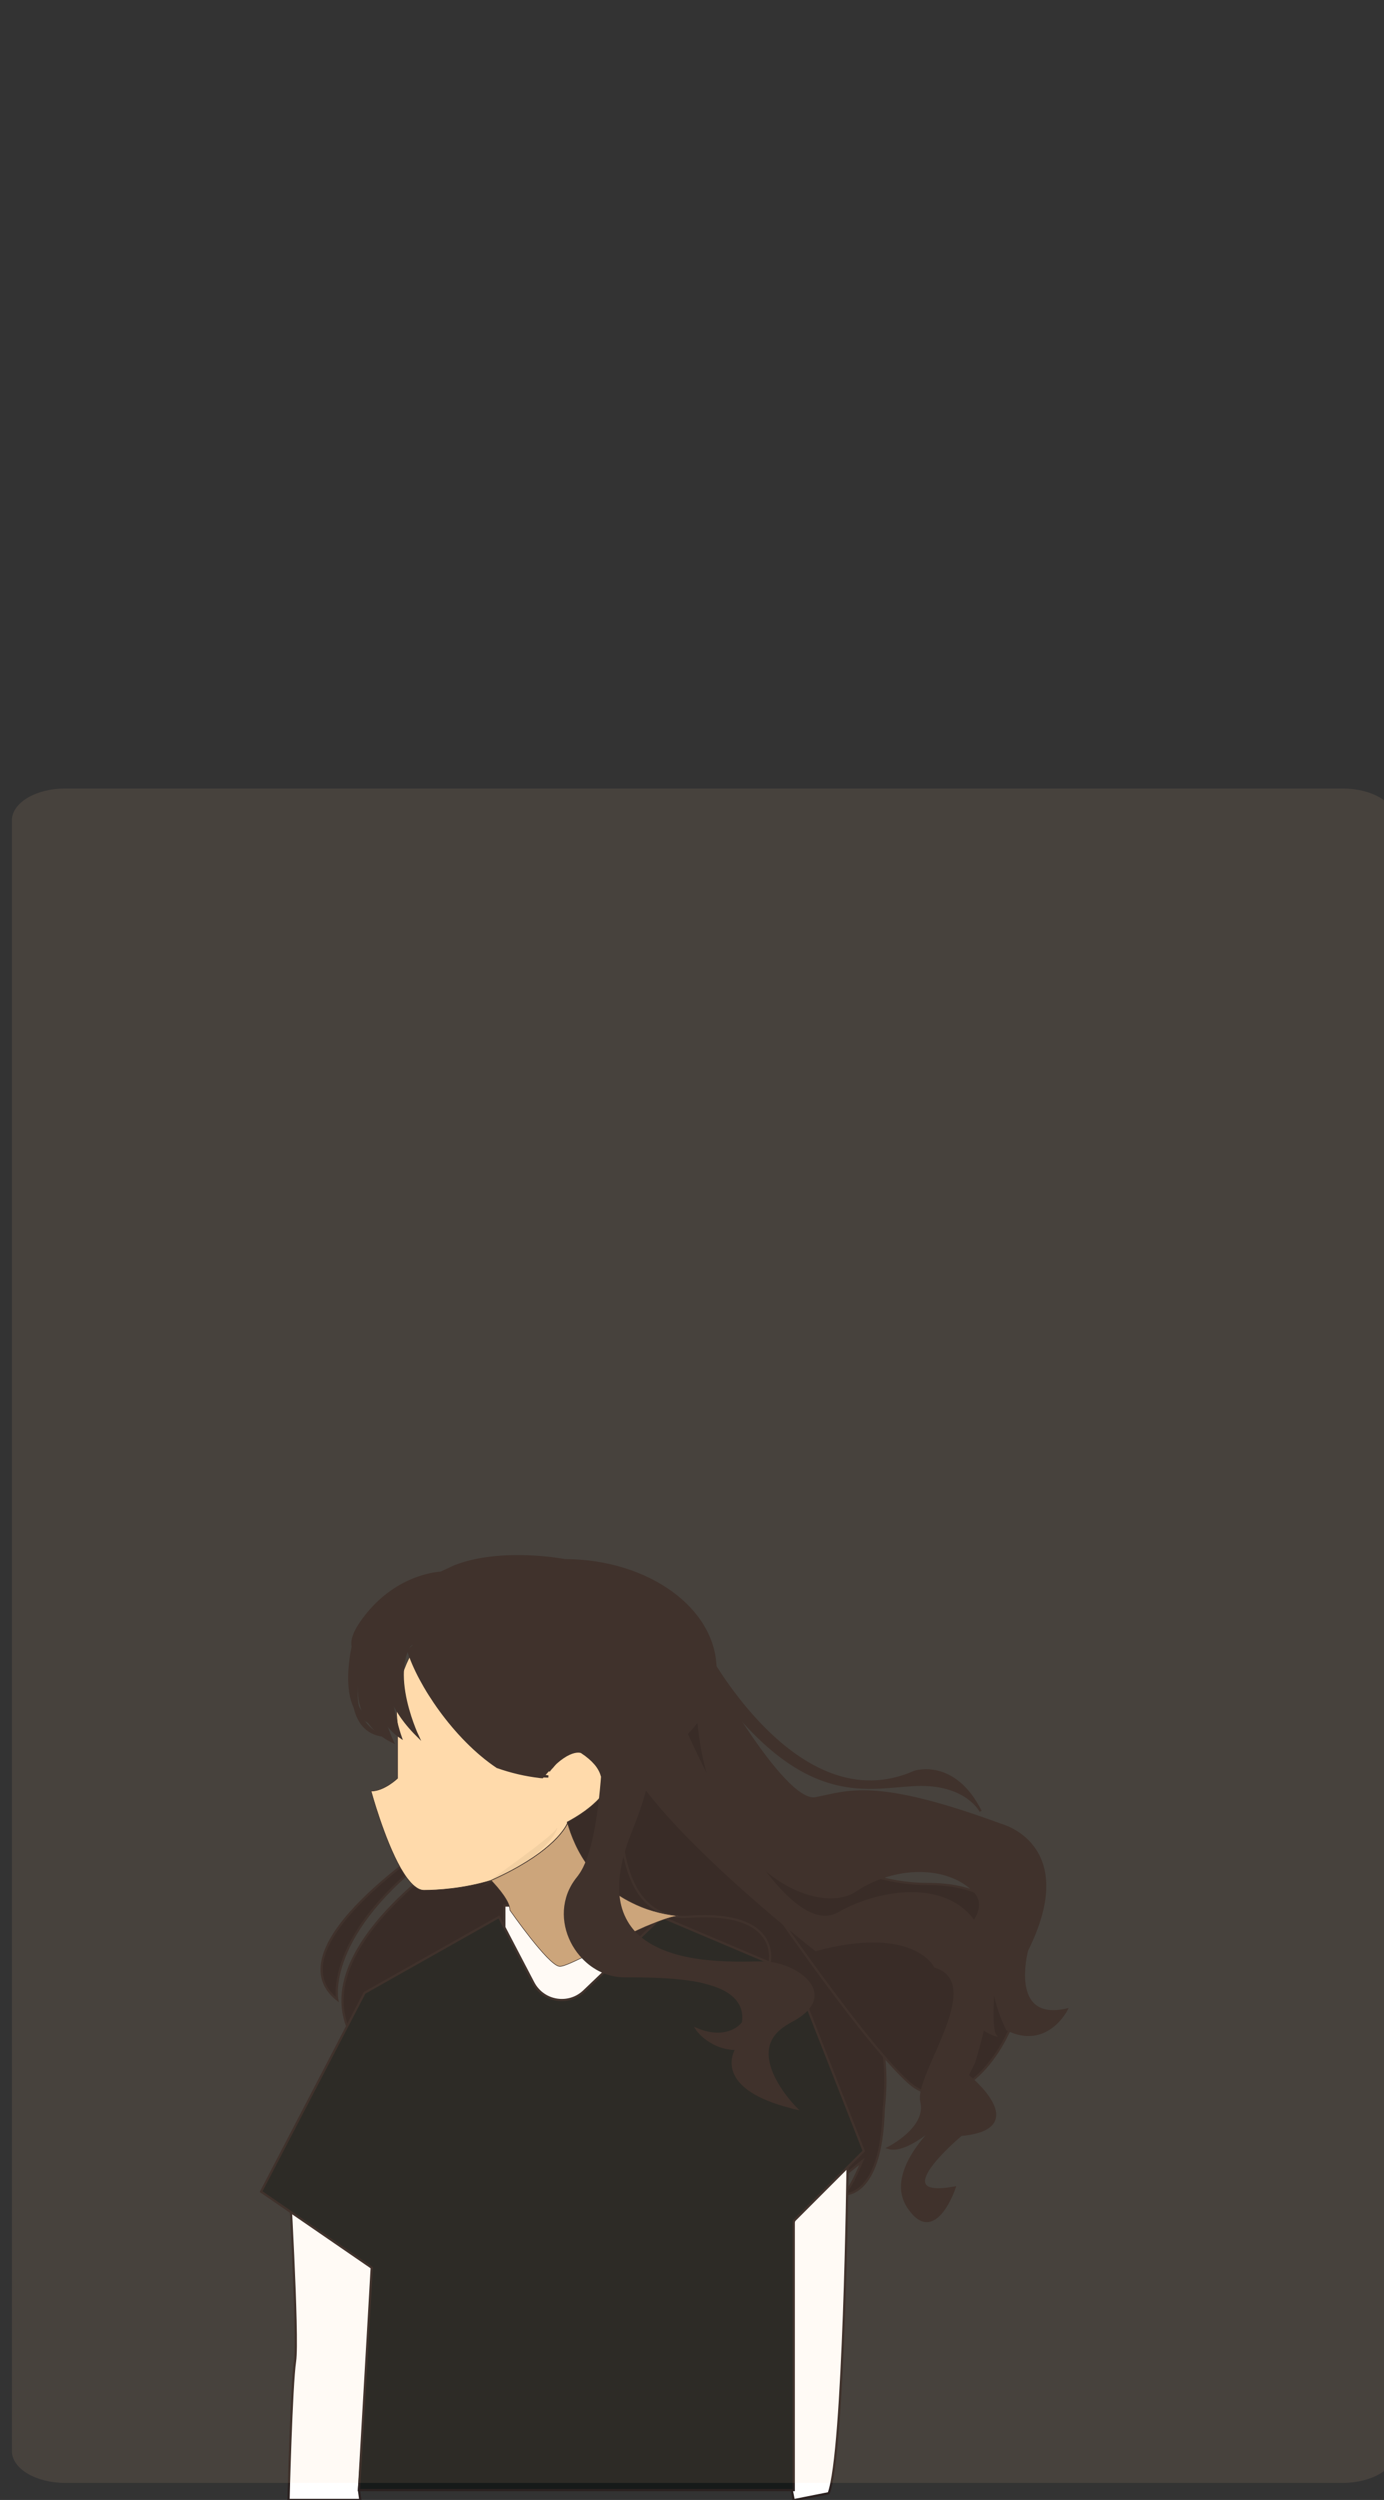 <?xml version="1.0" encoding="utf-8"?>
<!-- Generator: Adobe Illustrator 26.4.1, SVG Export Plug-In . SVG Version: 6.00 Build 0)  -->
<svg version="1.1" id="Main" xmlns="http://www.w3.org/2000/svg" xmlns:xlink="http://www.w3.org/1999/xlink" x="0px" y="0px"
	 viewBox="0 0 616.9 1114.1" style="enable-background:new 0 0 616.9 1114.1;" xml:space="preserve">
<rect x="0" y="0" width="616.9" height="1114.1" fill="#333333" stroke="none"/>
<style type="text/css">
	.st0{fill:#241B1B;stroke:#2B2120;stroke-miterlimit:10;}
	.st1{fill:#FFFFFF;stroke:#2B2120;stroke-miterlimit:10;}
	.st2{fill:#161A19;stroke:#2B2120;stroke-miterlimit:10;}
	.st3{fill:#C7A178;stroke:#2B2120;stroke-width:0.25;stroke-miterlimit:10;}
	.st4{fill:#FFDCAD;stroke:#2B2120;stroke-width:0.25;stroke-miterlimit:10;}
	.st5{fill:#2B2120;stroke:#2B2120;stroke-miterlimit:10;}
	.st6{opacity:0.1;fill:#FFD099;}
	.st7{opacity:0.1;fill:#8A7053;}
</style>
<g id="BackHair">
	<path class="st0" d="M353.8,848.1c0,4.2-0.4,8.2-1.4,12c0,0.1,0,0.2-0.1,0.3c-0.1,0.3-0.2,0.7-0.3,1c0,0,0,0,0,0
		c-0.3,0.9-0.5,1.8-0.9,2.7c-1.1,3.1-2.6,6.1-4.4,8.7c-0.6,0.9-1.2,1.7-1.9,2.5c-0.2,0.3-0.5,0.6-0.7,0.8c-0.5,0.5-1,1.1-1.5,1.6v0
		c-0.7,0.7-1.5,1.4-2.2,2c-0.5,0.4-0.9,0.8-1.4,1.1v0c-4.4,3.3-9.5,5.4-14.9,6.4c-2.9,0.5-5.9,0.8-8.9,0.7c-1.3,0-2.6-0.1-4-0.2
		c-7.4-0.7-15.1-3.1-22.6-7c-6.5-3.3-12.8-7.8-18.7-13.2c-2.8-2.6-5.6-5.5-8.2-8.6c-3.5-4.2-6.6-8.6-9.1-13.1
		c-13.3-23.1-14.2-48.6-1.7-63.7c0,0,0,0,0,0c1.3-1.6,2.8-3,4.4-4.4c4.1-3.4,8.9-5.8,14-7c2.1-0.5,4.3-0.9,6.6-1.1
		c4.8-0.4,9.8,0,14.9,1.1c0.3,0.1,0.7,0.2,1,0.2c3.3,0.8,6.6,1.9,10,3.3c2.1,0.9,4.1,1.9,6.2,2.9c1.7,0.9,3.4,1.9,5,2.9
		c7.5,4.7,14.6,10.9,20.9,18.5c11.1,13.3,17.6,28.5,19.3,42.5C353.7,843.5,353.8,845.8,353.8,848.1z"/>
	<path class="st0" d="M278.3,780.8c0,0-12.9,76.3,28.8,73.4c41.8-2.9,35.9,20.7,35.9,20.7s-8.8,117.6,20.6,132.4l11.8-2.9
		c0,0-20.6-17.6-5.9-29.4c14.7-11.8,14.7-11.8,14.7-11.8s-5.9,14.7-8.8,14.7c0,0,17.6,2.9,18.5-38.2c0,0,2.1-14.7-0.8-29.4
		c-2.4-12-35.3-44.1-35.3-44.1"/>
	<path class="st0" d="M293,719c0,0,38.2,120.6,120.6,120.6s26.5,120.6-8.8,88.2C369.4,895.5,267,733.7,267,733.7L293,719z"/>
	<path class="st0" d="M238,865.5l-0.3,10.8c-7.8,2.8-3.9-0.5-9.7,2.7c-0.7,0.4-1.3,0.7-1.9,1.1c-16.8,9.6-25.7,20.4-30.3,29.7
		c-0.8,1.5-27.5-12.5-28-11.1c-0.1,0.2-0.2,0.5-0.3,0.7c0,0.1-0.1,0.2-0.1,0.4c-0.1,0.2-0.2,0.5-0.2,0.7c0,0,0,0.1,0,0.1
		c-1.3,3.7-1.9,7.1-2.1,9.8c-0.4,4.5,0.1,7.3,0.1,7.3c-0.3-0.2-0.5-0.5-0.8-0.7c-2.3-2.2-4.2-4.5-5.8-6.8c-1-1.5-1.9-3-2.7-4.6
		c-0.4-0.8-0.8-1.6-1.1-2.5c-0.5-1.3-0.9-2.6-1.2-3.9c-5.1-20.3,11.5-41.2,26.7-55.4c11.5-10.7,22.1-17.6,22.1-17.6
		S302.7,842,238,865.5z"/>
	<path class="st0" d="M194.4,820.5c0,0-73.5,47.1-44.1,70.6c0,0-5.9-29.4,44.1-66.2S194.4,820.5,194.4,820.5z"/>
</g>
<g>
	<rect x="224.8" y="849.2" class="st1" width="45.9" height="90.4"/>
	<path class="st1" d="M377.8,965.9c0,0-1.5,127-8.4,145.2l-15.6,3.1C353.8,1114.1,325,981.6,377.8,965.9z"/>
	<path class="st1" d="M128.6,965.9c0,0,4.5,75.8,2.9,86.4c-1.6,10.7-2.9,61.8-2.9,61.8h32l-0.6-4.4l8.9-125.4L128.6,965.9z"/>
	<path class="st2" d="M385,958.6l-31.2,31.2v119.9H160l5.7-99.1l-49.3-33.9l46.1-88.6l59.9-33.8l15.3,29.3c4.5,8.6,16,10.4,22.9,3.5
		l34.3-32.8l59,25L385,958.6z"/>
</g>
<g id="Face">
	<path class="st3" d="M302.3,853.8c-0.3,0-0.7,0.1-1.1,0.2c-2.3,0.4-5,1.3-7.9,2.4c-1.8,0.7-3.6,1.4-5.5,2.2
		c-4.1,1.8-8.5,3.9-12.8,6c-3.5,1.7-6.9,3.5-10.1,5.1c-7.6,3.8-13.6,6.8-15.5,6.6c-5-0.4-22.1-25-22.1-25c0-3.8-4.9-9.6-8.4-13.3
		c25.4-11.3,32.7-22.2,34.1-25.5c1.5,5.2,4.4,13,10.2,20.4c4.4,5.6,10.3,11,18.5,15C287.4,850.8,294.2,852.9,302.3,853.8z"/>
	<path class="st4" d="M253.2,811.8c-0.1,0.1-0.3,0.1-0.4,0.2c0.1,0.2,0.1,0.3,0.1,0.5c-1.4,3.3-8.7,14.2-34.1,25.5
		c-12.1,3.7-24.1,4.4-29.8,4.4c-1.4,0-2.7-0.6-4.1-1.7c-1.2-0.9-2.4-2.3-3.6-3.9c-0.9-1.2-1.8-2.7-2.7-4.2
		c-7.4-13-13.2-34.4-13.2-34.4c5.9,0,11.8-5.7,11.8-5.7v-23.7c-0.1-1-0.2-2.1-0.3-3.1c0-0.4,0-0.8-0.1-1.2
		c-0.2-5.1,0.3-9.7,1.3-13.8c0,0,0,0,0,0c0.2-0.7,0.3-1.4,0.5-2.1c1.9-6.9,4.8-12.2,7.3-15.8c1.1-1.7,2.2-2.9,3-3.9
		c0.5-0.6,0.9-1,1.2-1.3c0.2-0.2,0.3-0.3,0.4-0.4l0.2,0.2l0.1,0.1l0.4,0.4l0.3,0.3c0.6,1.8,1.2,3.8,1.9,6c0,0.1,0,0.1,0.1,0.2
		c1.5,4.3,3.3,9.1,5.5,14.1c0,0,0,0,0,0.1c3.2,7.2,7.2,14.7,12.2,21.4c3.8,5.2,8.2,9.9,13.2,13.5c0.4,0.3,0.8,0.6,1.2,0.9
		c0,0,0,0,0.1,0c2.2,0.8,4.4,1.5,6.7,2.1c1.5,0.4,3.1,0.8,4.7,1.1c0.8,0.2,1.6,0.3,2.4,0.5c1.6,0.3,3.2,0.5,4.9,0.7l0.6,0.6
		c0.1-0.2,0.3-0.4,0.4-0.5c0.1-0.2,0.3-0.3,0.4-0.5c0.1-0.1,0.2-0.3,0.4-0.4c1.2-1.5,2.4-2.8,3.5-3.9l0.6-0.6c2.2-2.1,4-3.5,5.6-4.4
		c0,0,0,0,0,0c4.4-2.6,6.7-1.4,6.7-1.4c2,1.3,3.5,2.6,4.8,3.9c0.9,0.9,1.6,1.7,2.2,2.6c0.9,1.3,1.5,2.6,1.9,3.8
		C274.8,799,259.3,808.5,253.2,811.8z"/>
</g>
<path id="HairBase" class="st5" d="M318.9,744c0,22.7-21.6,41.8-50.7,47.1c-1-3.4-3.7-6.8-9-10.3c0,0-5.8-2.9-17.5,11.2
	c-0.3,0-0.7-0.1-1-0.1c-6.7-0.8-13-2.3-18.9-4.4c0,0,0,0-0.1,0c-19.2-12.8-35.2-37.1-39.7-51.9c-0.1-0.1,5-4.4,5-4.6l-0.5-0.3
	l-0.2-0.3c0,0,0,0-0.1,0.1l-6.8,5.4c-12,5.4-30.1,4.3-18.7-12.5c14.9-21.9,35.8-22.5,35.8-22.5l6-2.8c20.9-8.3,49.3-2.8,49.3-2.8
	C288.8,695.4,318.9,717.1,318.9,744z"/>
<g id="FrontHair">
	<path class="st5" d="M313.6,733.7c0,0,41.2,79.4,94.1,55.9c0,0,17.6-5.9,29.4,17.6c0,0-5.9-11.8-26.5-11.8s-47.1,11.8-85.3-35.3
		l-14.7-23.5L313.6,733.7z"/>
	<path class="st5" d="M313.6,739.6c0,0,35.3,64.7,50,61.8c14.7-2.9,26.5-8.8,82.4,11.8c0,0,35.3,8.8,11.8,55.9
		c0,0-8.8,32.4,17.6,26.5c0,0-8.8,17.6-26.5,8.8c0,0-5.9-11.8-5.9-20.6c0,0-1.8,19.6,0.6,23.1c0,0-27.1-8-6.5-43.5
		c0,0-11.8,11.6-20.6,8.6c0,0,29.4-17.6,17.6-29.4s-35.3-11.8-52.9,0s-70.6-11.2-70.6-90.9"/>
	<path class="st5" d="M345.4,906.2c-8.2,9.6,0.9,23.4,6.2,29.8c0,0,0,0,0,0c1.8,2.2,3.2,3.6,3.2,3.6c-0.9-0.2-1.8-0.4-2.7-0.7h0
		c-3.8-1-7-2-9.8-3.2c-22.9-9.3-14-22.6-14-22.6c-6.7,0-11.5-2.9-14.4-5.3c-2.2-1.8-3.3-3.5-3.3-3.5c1.2,0.5,2.3,0.9,3.4,1.2
		c12.2,3.3,17.2-4.1,17.2-4.1c0.9-6.5-2-10.9-7-14c-2.4-1.5-5.4-2.6-8.6-3.5c-1.2-0.3-2.3-0.6-3.5-0.9c-7.3-1.5-15.6-2-23.3-2.2
		c-3.7-0.1-7.3-0.1-10.5-0.1c-7.1,0-13.6-3.2-18.3-8.1c-6.7-6.9-10-17.2-7.2-26.8c0.9-3.2,2.6-6.4,5-9.3c0.2-0.2,0.3-0.4,0.5-0.7
		c5.9-7.9,8.8-26.4,10.2-45.3c0.5-6.7,0.8-13.5,1-19.9c0.5-16.1,0.1-29.6,0-33.2c0-0.6,0-0.9,0-0.9l1.8-5.3l7.1-21.1
		c0,0,3.3,4.7,6.8,13.3c3.3,8.3,6.6,20.3,7.2,35.4c0.1,3.8,0.1,7.9-0.2,12.1c0,0.4,0,0.8-0.1,1.2c-0.2,3.3-0.6,6.6-1.2,10.1
		c-0.5,3.2-1.1,6.4-1.9,9.7c-0.4,1.6-0.7,3.1-1.2,4.7c0,0,0,0,0,0c-1.6,6.1-3.8,12.5-6.5,19.2c-1.3,3.2-2.4,6.2-3.2,9.1v0
		c-3.2,10.8-3.3,19.2-1.3,25.8c1.3,4.2,3.4,7.7,6.1,10.6c7.5,7.8,19.4,11.2,30.6,12.5c1,0.1,2,0.2,2.9,0.3
		c8.5,0.8,16.4,0.6,21.2,0.5c0.9,0,1.8,0,2.5,0c1,0,1.9,0.1,2.9,0.2c0.3,0,0.6,0.1,1,0.1c0.4,0.1,0.7,0.1,1.1,0.2
		c13.6,2.7,27.6,15.3,7.2,25.8c-0.1,0.1-0.2,0.1-0.4,0.2C349,902.8,346.9,904.4,345.4,906.2C345.4,906.2,345.4,906.2,345.4,906.2z"
		/>
	<path class="st5" d="M301.8,763.1c0,0,44.1,105.5,72.1,89.5c27.9-16,86.8-18.9,60.3,66.4l-2.9,5.9c0,0,29.4,23.5-2.9,26.5
		c0,0-35.3,29.4-2.9,23.5c0,0-8.8,26.5-20.6,8.8c-11.8-17.6,17.6-41.2,17.6-41.2s-17.6,17.6-26.5,14.7c0,0,17.6-8.8,14.7-20.6
		c-2.9-11.8,29.9-52.8,6.1-60.2c0,0-9.1-19.2-53.2-7.4c0,0-83.2-64.8-87.2-94.2C272.4,745.5,301.8,763.1,301.8,763.1z"/>
</g>
<g id="FrontHair2">
	<path class="st5" d="M158.9,726.9c0,0-12,39.1,10.4,41.9c0,0-21.6-4.4-6.8-41L158.9,726.9z"/>
	<path class="st5" d="M160.5,731.6c0,0-12,39.1,10.4,41.9c0,0-21.6-4.4-6.8-41L160.5,731.6z"/>
	<path class="st5" d="M166.5,728.9c0,0-19.3,33.5,8.5,47.3c0,0-14-29-1.8-45.8"/>
	<path class="st5" d="M172.3,726.9c0,0-14.2,33.5,6.3,47.3c0,0-10.3-29-1.3-45.8"/>
	<path class="st5" d="M178.6,726.9c0,0-18.9,20.4,7.5,46.6c0,0-16.8-35.7,3.2-46.6C209.2,715.9,178.6,726.9,178.6,726.9z"/>
</g>
<path id="SideHair" class="st5" d="M186.6,730.4c0,0,13.8,60.9,57.8,61.3c0,0-50.6-6.6-60.4-60.4L186.6,730.4z"/>
<g id="Light">
	<path class="st6" d="M622.2,365.6v726.7c0,7.8-10.6,14.2-23.7,14.2H29c-13.1,0-23.7-6.4-23.7-14.2V365.6c0-7.8,10.6-14.2,23.7-14.2
		h569.5C611.6,351.4,622.2,357.7,622.2,365.6z"/>
</g>
<path class="st7" d="M248.3,814.9c0,0.2-0.1,0.4-0.2,0.7c-1.4,3.3-8.7,14.2-34.1,25.5c0,0,32.3-22.6,33.9-26
	C248.2,814.5,248.4,814.4,248.3,814.9z"/>
</svg>
